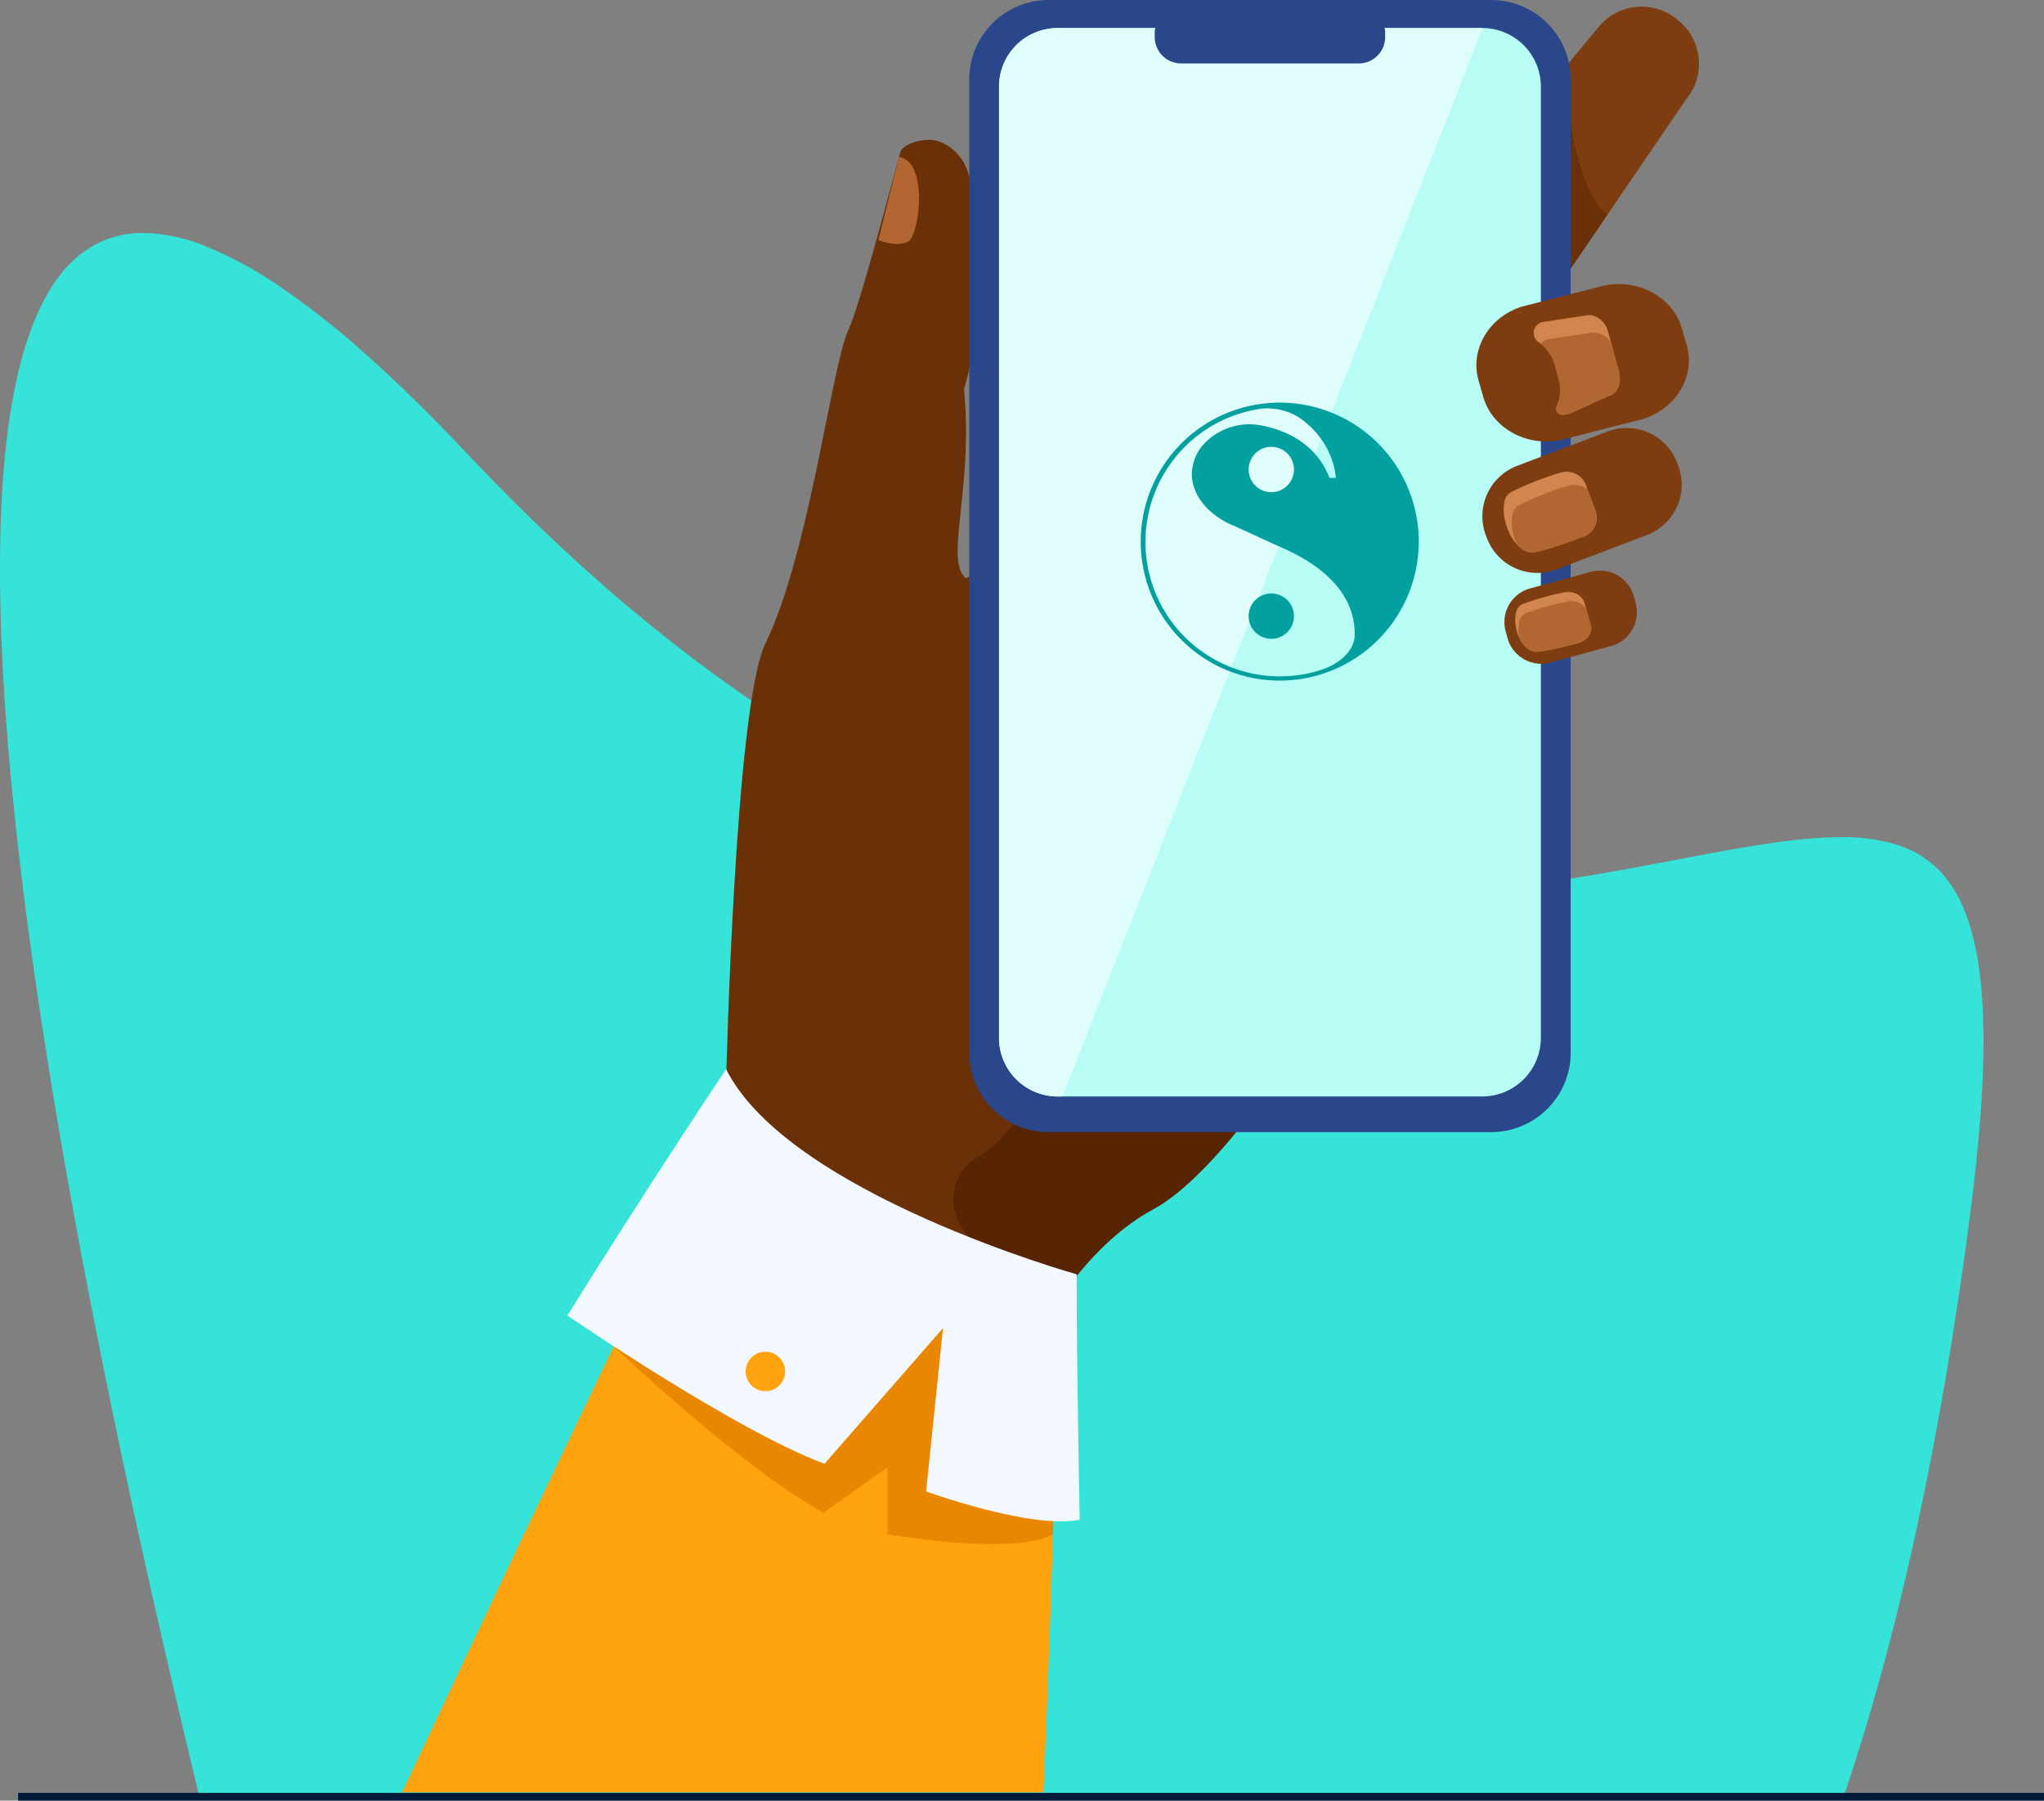 <svg xmlns="http://www.w3.org/2000/svg" width="525.112" height="462.638" viewBox="0 0 525.112 462.638"><rect x="0" y="0" width="525.112" height="462.638" fill="#808080" stroke="none"/><defs><style>.a{fill:#36e3d8;}.b{fill:#6a3008;}.c{fill:#ffa30f;}.d{fill:#7e3d10;}.e{fill:#572503;}.f{fill:#b26631;}.g{fill:#2b478b;}.h{fill:#b8fcf6;}.i{fill:#dffdfb;}.j{fill:#d1854f;}.k{fill:#ea8700;}.l{fill:#f3f8ff;}.m{fill:#02a09e;}.n{fill:none;stroke:#001a3a;stroke-width:2px;}</style></defs><g transform="translate(-172.507 -7864.363)"><path class="a" d="M473.617,401.775H51.232c-9.34-38.489-17.6-75.444-24.559-109.839-8.737-43.2-15.427-82.448-19.885-116.664C-4.592,87.9-1.654,32.529,15.521,10.686a28.516,28.516,0,0,1,9.371-7.933A26.007,26.007,0,0,1,36.838,0,44.122,44.122,0,0,1,52.433,3.247,97.9,97.9,0,0,1,71.319,13.369a210.99,210.99,0,0,1,22.4,17.57c8.145,7.221,16.939,15.831,26.138,25.59,10.673,11.324,21.561,21.937,32.358,31.545,10.365,9.222,20.94,17.779,31.433,25.432a349.015,349.015,0,0,0,30.435,19.907,300.583,300.583,0,0,0,29.365,14.97A270.444,270.444,0,0,0,271.673,159a255.59,255.59,0,0,0,27.008,6.858,254.91,254.91,0,0,0,25.723,3.684c7.959.728,16.157,1.1,24.367,1.1,26.406,0,50.082-3.7,71.732-7.7,3.428-.634,6.866-1.286,9.9-1.861,16.541-3.136,30.826-5.844,42.488-5.844a46.041,46.041,0,0,1,15.021,2.134,25.544,25.544,0,0,1,11.225,7.415c5.523,6.3,8.771,16.1,9.931,29.984,1.205,14.423.2,33.572-3.084,58.539C498.389,311.1,487.5,361.051,473.618,401.774Z" transform="translate(172.508 7924.228)"/><g transform="translate(275.811 7864.363)"><path class="b" d="M896.837,2834.128s-25.148,50.308-50.695,85.037c-10.162,13.821-20.392,25.174-29.12,29.909-8.545,4.632-15.778,11.831-21.762,19.806-15.5,20.653-22.656,46.508-22.656,46.508l-65.323-98.824s2.229-96.6,10.072-112.76c11.431-23.548,16.953-71.126,21.344-80.6,3.258-7.027,12.561-43.323,13.454-45.991.387-1.149,3.483-2.912,7.5-2.909,3.226,0,8.7,3.119,10.085,9.526,6.985,32.388-1.423,53.751-1.327,54.7,2.464,24.891-4.944,43.369.25,48.261.194.182.553.1,1.061-.229,9-5.783,64.9-87.266,71.781-89.025,7.27-1.855,55.332,136.588,55.332,136.588Z" transform="translate(-624.051 -2638.393)"/><path class="c" d="M739,3172.87s-.89,43.916-3.436,103.063H570.792c37.664-80.316,70.407-147.914,70.407-147.914s93.818,2.865,97.8,44.851Z" transform="translate(-570.792 -2815.431)"/><path class="d" d="M1070.139,2641.974l-20.228,29.656-19.85,29.1a4.543,4.543,0,0,1-4.128,1.822c-4.761-.452-10.656-7.323-15.247-11.125l-.468-.384a14.33,14.33,0,0,1-1.9-20.117l30.339-36.674v0l9-10.876a14.329,14.329,0,0,1,20.117-1.9l.468.383a14.334,14.334,0,0,1,1.9,20.121Z" transform="translate(-740.24 -2616.503)"/><path class="b" d="M1063.271,2681.9l-19.85,29.1a4.544,4.544,0,0,1-4.128,1.822l12.723-68.3c.027.383,2.189,31.028,11.255,37.378Z" transform="translate(-753.601 -2626.77)"/><path class="e" d="M883.487,3071.955c-10.162,13.822-20.392,25.174-29.12,29.909-8.545,4.632-15.779,11.831-21.763,19.805-6.884-3.208-14.733-6.973-22.4-10.7a12.776,12.776,0,0,1-.55-22.719c.089-.048.177-.095.263-.145,8.574-4.9,17.357-22.228,17.357-22.228l56.216,6.079Z" transform="translate(-661.394 -2791.184)"/><path class="f" d="M776.731,2681.541l-5.293,21.368s4.627,1.893,7.6.423,5.4-20.641-2.305-21.791Z" transform="translate(-649.084 -2641.216)"/><path class="g" d="M943.873,2906.282H830.062a20.415,20.415,0,0,1-20.355-20.355V2635.766a20.414,20.414,0,0,1,20.355-20.354H943.873a20.413,20.413,0,0,1,20.352,20.354v250.162a20.414,20.414,0,0,1-20.352,20.355Z" transform="translate(-664.016 -2615.412)"/><path class="h" d="M961.468,2642.3v244.364a15.061,15.061,0,0,1-14.96,15.071H837.226a15.059,15.059,0,0,1-14.958-15.071V2642.3a15.059,15.059,0,0,1,14.958-15.071H946.508a15.06,15.06,0,0,1,14.96,15.071Z" transform="translate(-668.919 -2620.025)"/><path class="i" d="M946.508,2627.234,838.578,2901.74h-1.352a15.059,15.059,0,0,1-14.958-15.071V2642.3a15.059,15.059,0,0,1,14.958-15.071Z" transform="translate(-668.919 -2620.025)"/><path class="g" d="M940.3,2632.8H894.626a6.784,6.784,0,0,1-6.763-6.765v-1.063a6.783,6.783,0,0,1,6.763-6.764H940.3a6.783,6.783,0,0,1,6.763,6.764v1.063a6.783,6.783,0,0,1-6.763,6.765Z" transform="translate(-694.513 -2616.503)"/><path class="d" d="M1068.2,2823.225l-3.016,1.147-20.286,7.709a12.9,12.9,0,0,1-1.437.456,13.856,13.856,0,0,1-16.383-8.463l-.3-.778a13.857,13.857,0,0,1,8.007-17.824l18.913-7.186,1.374-.523,3.015-1.146a13.852,13.852,0,0,1,17.82,8.007l.3.779a13.856,13.856,0,0,1-8.007,17.822Z" transform="translate(-748.367 -2685.768)"/><path class="j" d="M1055.243,2830.92c-3.386,1.283-9.515,3.56-12.792,4.03-.927.134-2.638-.37-4.231-2.117a12.492,12.492,0,0,1-2.551-4.6,14.588,14.588,0,0,1-.695-2.937,12.407,12.407,0,0,1,.111-3.493,3.486,3.486,0,0,1,1.936-2.492s.011,0,.016-.007a80.074,80.074,0,0,1,12.3-4.824,5.344,5.344,0,0,1,6.631,2.963l.425,1.164,2.179,5.962a5.109,5.109,0,0,1-3.33,6.352Z" transform="translate(-751.888 -2692.998)"/><path class="f" d="M1056.572,2833.055c-3.385,1.283-9.515,3.56-12.792,4.03-.927.134-2.638-.371-4.231-2.117-.171-.4-.328-.816-.475-1.264a14.579,14.579,0,0,1-.695-2.937,12.467,12.467,0,0,1,.111-3.493,3.491,3.491,0,0,1,1.935-2.492c.005,0,.013,0,.016-.007a79.93,79.93,0,0,1,12.3-4.823,5.825,5.825,0,0,1,4.977.789l2.179,5.963a5.11,5.11,0,0,1-3.33,6.352Z" transform="translate(-753.216 -2695.133)"/><path class="d" d="M1062.623,2875.2l-15.641,4.259a8.983,8.983,0,0,1-11-6.289l-.484-1.771a8.983,8.983,0,0,1,6.29-10.995l15.644-4.26a8.982,8.982,0,0,1,10.993,6.29l.484,1.771a8.984,8.984,0,0,1-6.291,11Z" transform="translate(-752 -2709.224)"/><path class="j" d="M1055.936,2877.958c-2.874.767-8.068,2.121-10.791,2.269-.99.055-2.973-.783-4.267-3.386a10.506,10.506,0,0,1-.8-2.206,10.324,10.324,0,0,1-.349-2.3,8.918,8.918,0,0,1,.349-2.677,2.766,2.766,0,0,1,1.77-1.787c.005,0,.01,0,.013-.007a69.85,69.85,0,0,1,10.45-2.915c2.392-.419,4.661.73,5.22,2.7l.4,1.409,1.2,4.23c.557,1.958-.856,4.042-3.2,4.665Z" transform="translate(-753.77 -2712.749)"/><path class="f" d="M1056.469,2879.462c-2.874.767-8.068,2.12-10.791,2.269-.99.055-2.973-.783-4.267-3.386a9.869,9.869,0,0,1-.314-2.157,8.93,8.93,0,0,1,.349-2.678,2.778,2.778,0,0,1,1.767-1.787c.008,0,.013,0,.016-.007a69.444,69.444,0,0,1,10.449-2.91,4.725,4.725,0,0,1,4.79,1.761l1.2,4.23c.557,1.959-.855,4.042-3.2,4.665Z" transform="translate(-754.305 -2714.252)"/><path class="k" d="M659.946,3154.428s32.2,30.839,53.9,42.746l16.434-11.657v17.194s32.321,5.718,42.516,0v-46.892l-90.78-45.507-22.074,44.116Z" transform="translate(-605.58 -2808.523)"/><path class="l" d="M681.2,3065.876s-20.447,30.591-40.769,63.3c0,0,42.827,29.46,66.045,38.1l30.456-34.881-4.348,41.988s26.953,9.823,39.457,7.259c0,0-.79-38.09-.782-63.048,0,0-74.092-20.767-90.06-52.717Z" transform="translate(-597.964 -2791.184)"/><path class="c" d="M715.532,3189.962a5.07,5.07,0,1,1,5.022,5.115,5.07,5.07,0,0,1-5.022-5.115Z" transform="translate(-627.27 -2837.642)"/><path class="d" d="M1066.725,2769.584c-.111.041-.222.078-.338.115l-20.508,5.266c-9.019,2.316-18.343-2.563-20.722-10.843l-1.22-4.242c-2.289-7.949,2.628-16.263,11.007-18.958l6.771-1.739,13.739-3.527c9.016-2.317,18.343,2.562,20.722,10.842l1.22,4.242c2.256,7.842-2.5,16.033-10.671,18.843Z" transform="translate(-747.39 -2662.107)"/><path class="j" d="M1066.741,2768.971l-9.964,4.49-.063.015a10.229,10.229,0,0,1-1.2.248c-.166.027-.338.045-.5.064a1.33,1.33,0,0,1-.211,0,1.585,1.585,0,0,1-1.376-2.239,9.9,9.9,0,0,0,.565-6.755l-.238-.869a.127.127,0,0,0-.008-.026l-.771-2.829a10.618,10.618,0,0,0-3.613-5.506c-.2-.167-.414-.323-.628-.471a2.862,2.862,0,0,1,.837-5.094c.021-.007.04-.012.063-.019l10.933-1.653c2.7-.734,5.308,1.346,6.044,4.049l.879,3.222,1.87,6.87c.734,2.707.093,5.767-2.611,6.5Z" transform="translate(-756.805 -2667.219)"/><path class="f" d="M1067.926,2771.817l-9.964,4.491-.063.015c-.233.044-.964.167-1.92.315a1.585,1.585,0,0,1-1.376-2.239,9.906,9.906,0,0,0,.565-6.756l-.238-.868a.116.116,0,0,0-.008-.026l-.771-2.829a10.612,10.612,0,0,0-3.613-5.506,2.791,2.791,0,0,1,1.569-1.117c.018-.007.042-.01.063-.018l10.935-1.654a4.973,4.973,0,0,1,5.562,2.822l1.87,6.87c.734,2.708.093,5.767-2.611,6.5Z" transform="translate(-757.989 -2670.066)"/><g transform="translate(189.885 103.573)"><ellipse class="m" cx="5.825" cy="5.825" rx="5.825" ry="5.825" transform="translate(27.59 48.905)"/><path class="m" d="M373.684,303.871a34.872,34.872,0,0,0-.181-3.548,35.711,35.711,0,1,0,.087,6.051c0-.062.01-.123.014-.184.048-.75.079-1.5.079-2.265v-.031A.183.183,0,0,1,373.684,303.871Zm-70.209.055a34.559,34.559,0,0,1,30.061-34.259,15.458,15.458,0,0,1,9.531,2.393c9.1,6.355,9.3,15.433,9.3,15.433h-1.615c-3.664-9.455-12.255-12.539-17.832-13.539a16.028,16.028,0,0,0-15.124,5.608,11.9,11.9,0,0,0-2.372,8.051c1.187,8.922,11.166,12.346,11.166,12.346l10.694,4.912c16.862,7.028,20.257,16.5,19.921,23.584-.072.864-.8,5.429-7.979,8.154a34.523,34.523,0,0,1-45.753-32.683Zm38.154-18.589a5.826,5.826,0,1,1-5.825-5.828A5.826,5.826,0,0,1,341.629,285.336Z" transform="translate(-302.388 -268.276)"/></g></g><line class="n" x2="520.463" transform="translate(177.157 8326.001)"/></g></svg>